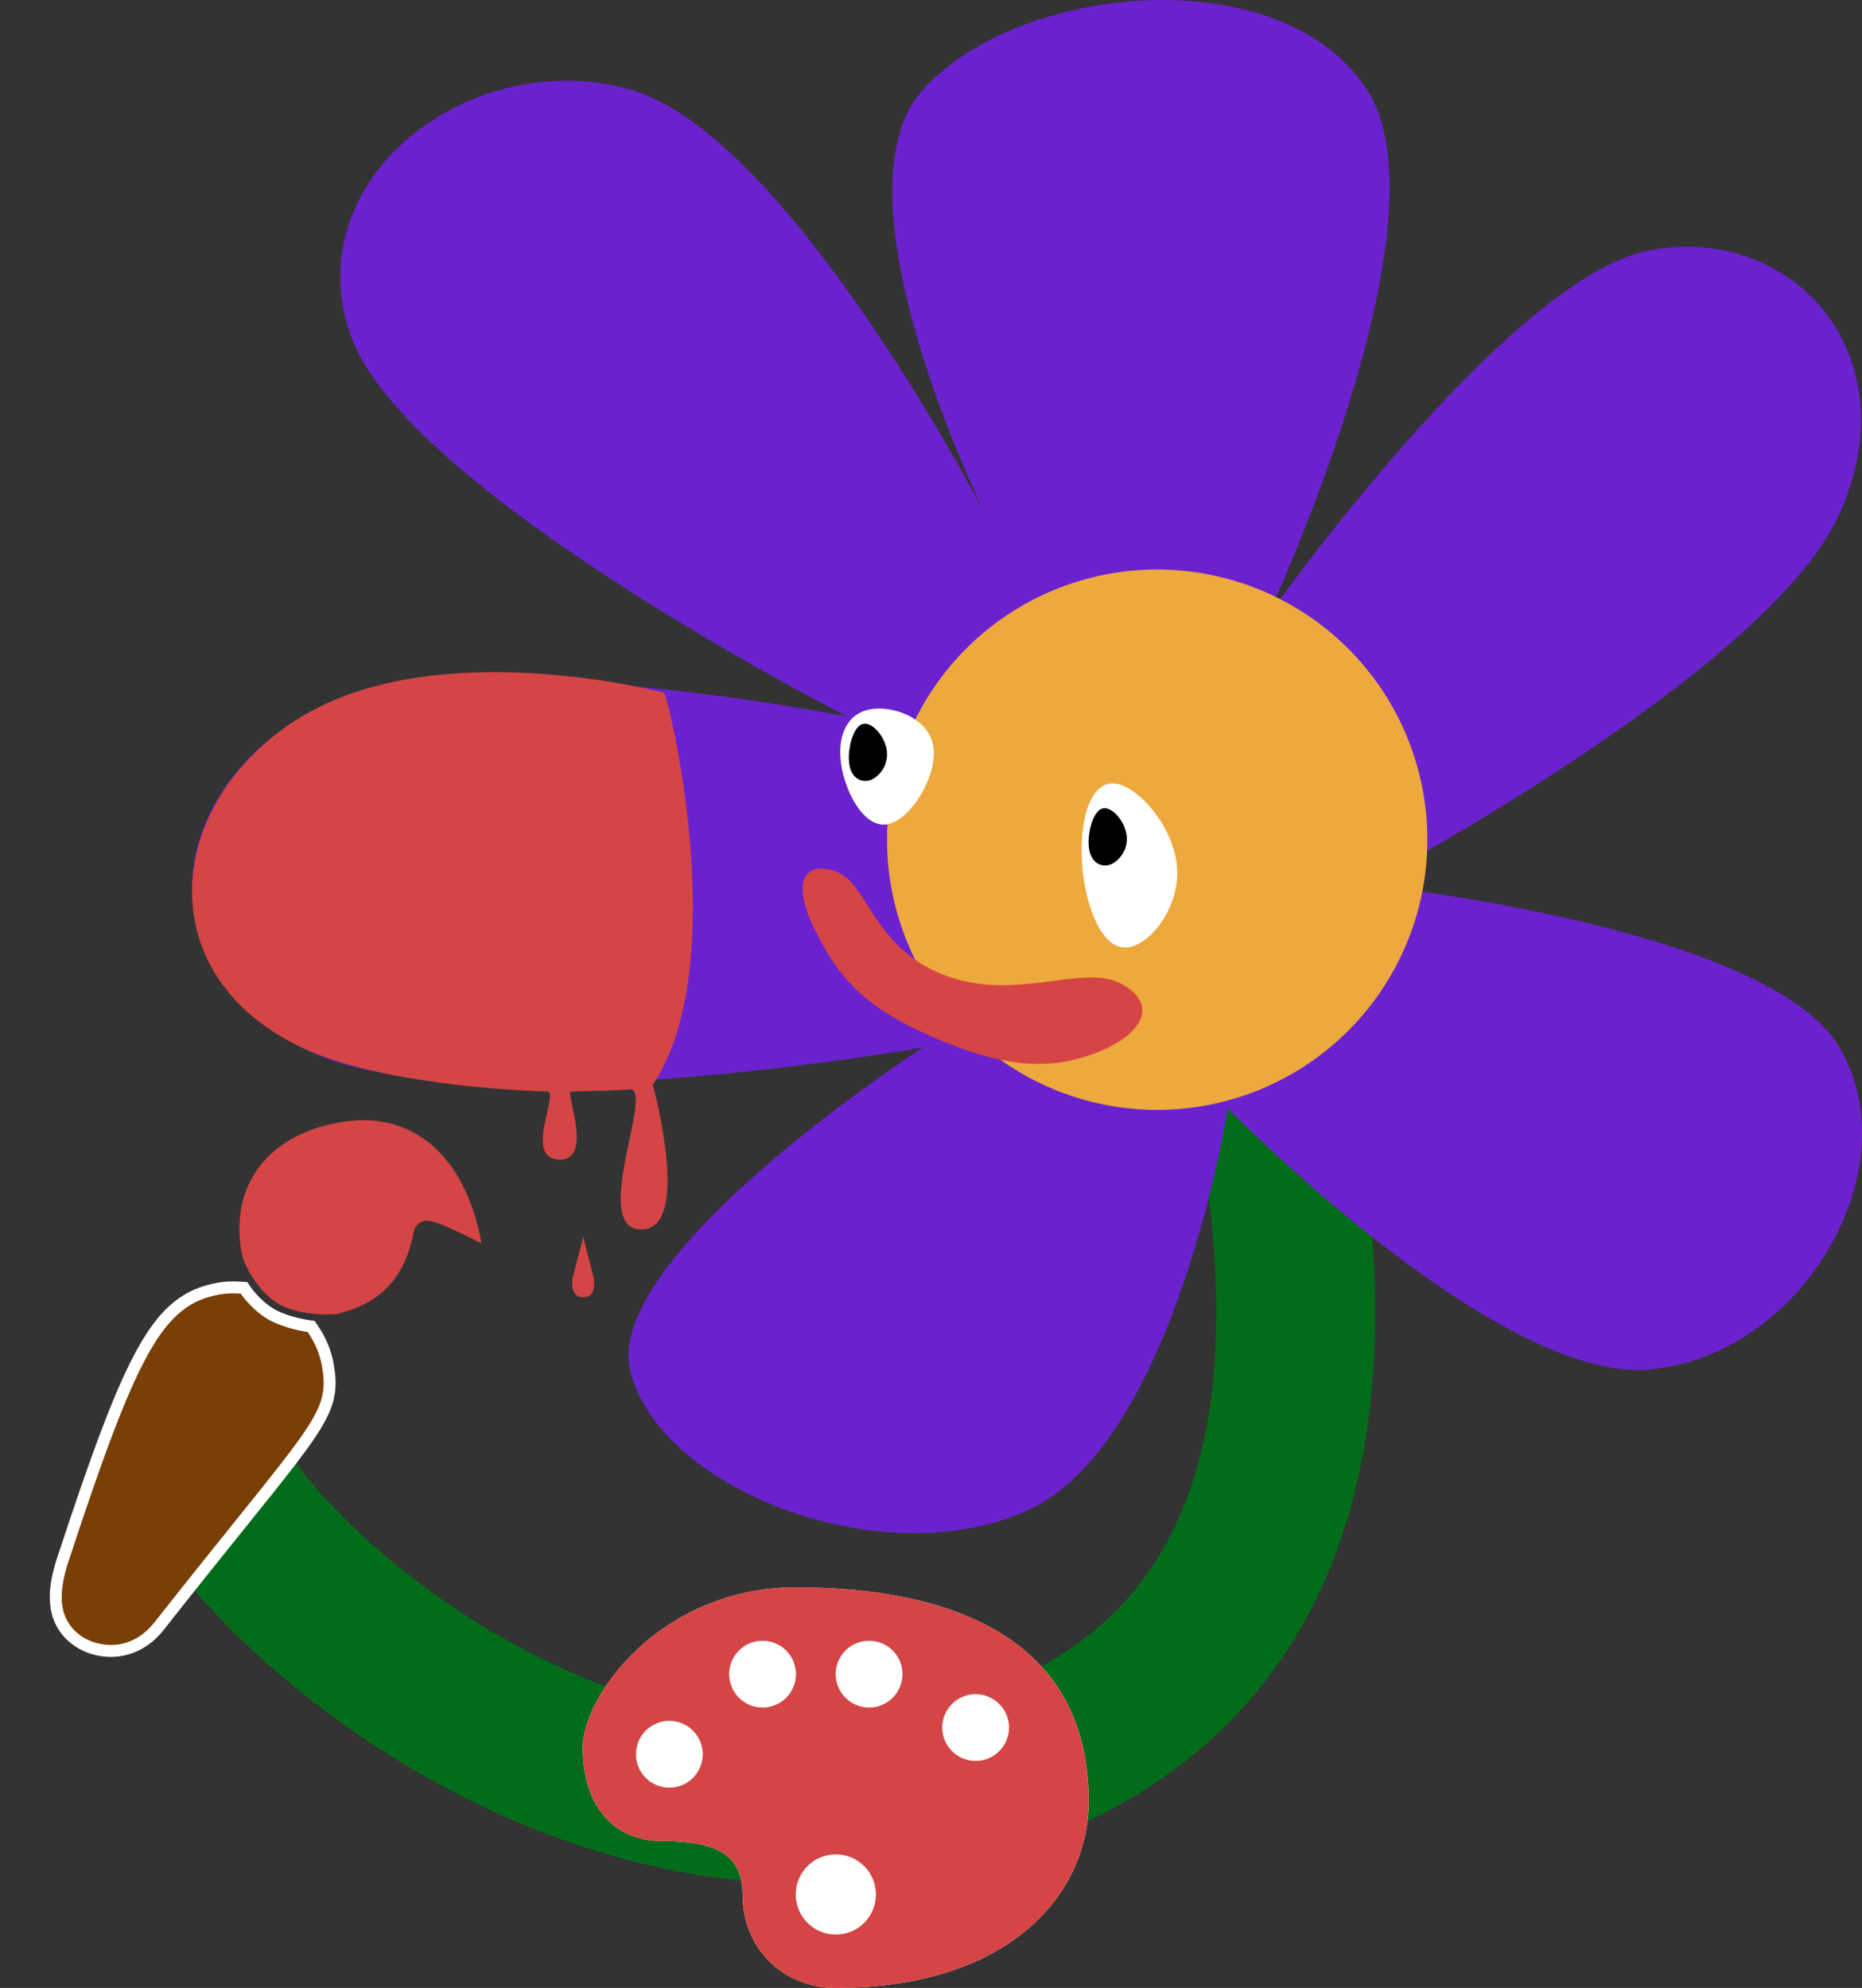 <svg xmlns="http://www.w3.org/2000/svg" width="468.743" height="500.42" viewBox="0 0 468.743 500.42">
  <rect x="0" y="0" width="468.743" height="500.42" fill="#333333" stroke="none"/>
  <g id="Group_22" data-name="Group 22" transform="translate(-1994.579 -1188.623)">
    <g id="Group_17" data-name="Group 17" transform="translate(-13.032 108.623)">
      <g id="Group_12" data-name="Group 12" transform="translate(626.4 -137.623)">
        <path id="Path_7" data-name="Path 7" d="M1668.422,1434.5c17.4,61.886,59.251,195.559-46.2,237.25-103.97,41.107-202.935-52.734-209.148-83.725-.042-.2-.117-.634-.182-1.062" transform="translate(16 -10.142)" fill="none" stroke="#026c1a" stroke-width="40"/>
        <g id="Group_8" data-name="Group 8" transform="translate(1429.555 1217.623)">
          <path id="Path_1" data-name="Path 1" d="M270.487,279.809c24.033-26.7,90.062-33.2,111.72,0s-25.086,132.8-25.086,132.8,60.565-85.881,96.587-92.382,65.377,26.454,47.5,66.375-119,93.311-119,93.311,101.128,10.515,119,41.038-9,77.219-47.5,81.052-106.5-65.722-106.5-65.722-13.269,85.015-50.888,101.445S203.193,631.195,196.734,602s73.753-81.052,73.753-81.052-117.332,20.818-156.443,0-34.355-62.454,0-83.272,137.42,0,137.42,0-111.447-56.671-125.129-96.138,30.463-73,70.4-61.73S286.077,386.6,286.077,386.6,246.455,306.506,270.487,279.809Z" transform="translate(-86.466 -257.281)" fill="#6b22ce"/>
          <path id="Path_8" data-name="Path 8" d="M68.01,0A68.01,68.01,0,1,1,0,68.01,68.01,68.01,0,0,1,68.01,0Z" transform="translate(174.962 143.364)" fill="#eda93d"/>
          <path id="Path_2" data-name="Path 2" d="M347.69,424.176c-5.777,1.271-8.1,7.076-6.875,14.28S346.82,454.266,352.6,453s12.551-12.417,11.325-19.622S353.467,422.905,347.69,424.176Z" transform="translate(-177.32 -245.548)" fill="#fff"/>
          <path id="Path_3" data-name="Path 3" d="M411.3,421.947c-6-.607-8.81,8.808-8.291,19.122s4.365,21.527,10.366,22.135,14.158-9.391,13.639-19.706S417.3,422.554,411.3,421.947Z" transform="translate(-179.022 -224.717)" fill="#fff"/>
          <path id="Path_4" data-name="Path 4" d="M7.612.2c8.471,1.41,12.3,17.069,31.118,20.879S72.5,12.306,82.883,15.441s8.41,11.454-2.629,18.179S57.582,41.5,38.73,36.956,12.624,25.976,4.844,15.441-.86-1.209,7.612.2Z" transform="matrix(0.985, 0.174, -0.174, 0.985, 154.641, 217.858)" fill="#d54545"/>
          <path id="Path_5" data-name="Path 5" d="M347.728,426.012c-2.325,1.065-3.668,6.9-2.991,10.356s3.375,4.527,5.7,3.463a7.151,7.151,0,0,0,3.6-7.721C353.361,428.655,350.053,424.947,347.728,426.012Z" transform="translate(-179.213 -243.647)"/>
          <path id="Path_6" data-name="Path 6" d="M347.728,426.012c-2.325,1.065-3.668,6.9-2.991,10.356s3.375,4.527,5.7,3.463a7.151,7.151,0,0,0,3.6-7.721C353.361,428.655,350.053,424.947,347.728,426.012Z" transform="translate(-118.853 -222.367)"/>
        </g>
        <path id="Path_9" data-name="Path 9" d="M202.463,530.339s10.061,36.452-2.931,36.432,3.479-35.8-2.854-35.259c-3.273.279-10.234.419-14.788.531-1.567.039,5.874,17.51-3.082,17.153s.221-17.051-2.923-17.153c-18.623-.606-45.77-3.494-61.842-11.094-39.081-18.48-34.355-62.454,0-83.272s90.379-6.29,91.268-5.976S222.81,499.933,202.463,530.339Z" transform="translate(1343.09 960.341)" fill="#d54545"/>
      </g>
      <g id="Group_14" data-name="Group 14" transform="translate(-82.775 535.167) rotate(-10)">
        <g id="Icon_awesome-paint-brush" data-name="Icon awesome-paint-brush" transform="translate(1984.123 1312.386) rotate(180)" fill="#793f05">
          <path d="M 22.208 83.837 C 20.47 83.837 18.638 83.591 16.607 83.084 L 15.895 82.906 L 15.598 82.235 C 15.581 82.195 13.688 78 10.285 75.164 C 6.822 72.278 1.646 70.637 1.594 70.62 L 0.957 70.421 L 0.679 69.815 C -0.767 66.665 -1.5 63.408 -1.5 60.137 C -1.5 57.197 -1.215 55.107 -0.546 53.148 C 0.208 50.937 1.459 48.859 3.508 46.412 C 7.465 41.686 14.392 35.627 26.967 24.628 C 33.549 18.871 41.741 11.706 51.79 2.729 C 54.824 0.003 58.521 -1.5 62.195 -1.5 C 64 -1.5 65.775 -1.179 67.471 -0.545 C 69.151 0.082 70.667 0.982 71.978 2.131 C 74.799 4.603 76.352 7.962 76.352 11.59 C 76.352 15.819 74.624 19.748 72.935 23.034 L 72.929 23.045 L 72.923 23.056 C 65.702 36.533 60.501 45.864 56.058 53.311 C 51.157 61.526 47.197 67.401 43.597 71.8 C 39.89 76.328 36.54 79.322 33.053 81.221 C 29.778 83.006 26.331 83.837 22.208 83.837 Z" stroke="none"/>
          <path d="M 62.195 -7.62939453125e-06 C 58.649 -7.62939453125e-06 55.325 1.57 52.789 3.848 C 4.975 46.56 -7.62939453125e-06 47.564 -7.62939453125e-06 60.137 C -7.62939453125e-06 63.341 0.76 66.396 2.042 69.189 C 2.042 69.189 7.513 70.901 11.245 74.011 C 14.977 77.121 16.97 81.628 16.97 81.628 C 18.657 82.049 20.395 82.337 22.208 82.337 C 36.736 82.337 45.157 71.701 71.601 22.348 C 73.327 18.991 74.852 15.366 74.852 11.59 C 74.852 4.828 68.77 -7.62939453125e-06 62.195 -7.62939453125e-06 M 62.195 -3 C 64.18 -3 66.131 -2.647 67.996 -1.95 C 69.846 -1.259 71.518 -0.266 72.966 1.003 C 76.117 3.763 77.852 7.523 77.852 11.59 C 77.852 16.139 76.04 20.274 74.268 23.72 L 74.245 23.765 C 67.013 37.263 61.801 46.612 57.346 54.079 C 52.407 62.36 48.406 68.293 44.757 72.75 C 40.924 77.433 37.433 80.544 33.771 82.539 C 30.266 84.448 26.592 85.337 22.208 85.337 C 20.346 85.337 18.395 85.076 16.244 84.539 L 14.811 84.181 L 14.228 82.845 C 14.162 82.7 12.4 78.878 9.325 76.316 C 6.111 73.638 1.192 72.067 1.143 72.051 L -0.131 71.652 L -0.685 70.44 C -2.221 67.093 -3 63.626 -3 60.137 C -3 54.761 -2.146 50.828 2.358 45.449 C 6.39 40.634 13.348 34.547 25.98 23.499 C 32.559 17.745 40.747 10.583 50.789 1.612 C 54.102 -1.362 58.152 -3 62.195 -3 Z" stroke="none" fill="#fff"/>
        </g>
        <path id="Icon_awesome-paint-brush-2" data-name="Icon awesome-paint-brush" d="M39.07,0c-9.385.6-17.9,4.178-22.734,16.912a3.57,3.57,0,0,1-3.413,2.334c-2.6,0-10.634-6.472-12.924-8.035C0,30.474,8.875,47.4,29.943,47.4c17.745,0,29.941-10.238,29.941-28.114a20.267,20.267,0,0,0-.227-2.136s-1.616-7.822-6.763-12.11S39.07,0,39.07,0Z" transform="translate(2029.037 1240.027) rotate(180)" fill="#d54545"/>
      </g>
      <g id="Group_16" data-name="Group 16" transform="translate(1090 121)">
        <path id="Icon_map-art-gallery" data-name="Icon map-art-gallery" d="M54.355,4.32C20.833,4.32.72,31.21.72,44.657s6.7,23.531,20.113,23.531,20.115,3.36,20.115,13.444c0,13.444,10.055,23.528,23.464,23.528,43.58,0,63.69-23.528,63.69-47.056C128.1,17.767,94.572,4.32,54.355,4.32Z" transform="translate(1063.589 1354.26)" fill="#fff"/>
      </g>
      <g id="Group_15" data-name="Group 15" transform="translate(1213 191)">
        <path id="Icon_map-art-gallery-2" data-name="Icon map-art-gallery" d="M54.355,4.32C20.833,4.32.72,31.21.72,44.657s6.7,23.531,20.113,23.531,20.115,3.36,20.115,13.444c0,13.444,10.055,23.528,23.464,23.528,43.58,0,63.69-23.528,63.69-47.056C128.1,17.767,94.572,4.32,54.355,4.32ZM45.974,17.767a8.4,8.4,0,1,1-8.381,8.4,8.391,8.391,0,0,1,8.381-8.4Zm26.813,0a8.4,8.4,0,1,1-8.378,8.4,8.391,8.391,0,0,1,8.378-8.4ZM99.607,31.21a8.4,8.4,0,1,1-8.378,8.4A8.391,8.391,0,0,1,99.607,31.21Zm-77.1,6.725a8.4,8.4,0,1,1-8.381,8.4,8.386,8.386,0,0,1,8.381-8.4Zm41.9,33.612A10.084,10.084,0,1,1,54.355,81.634,10.067,10.067,0,0,1,64.41,71.547Z" transform="translate(940.589 1284.26)" fill="#d54545"/>
      </g>
    </g>
    <path id="Path_11" data-name="Path 11" d="M2.4,0,4.927,9.817S6.295,15.2,2.4,15.169-.135,9.817-.135,9.817Z" transform="translate(2139 1500)" fill="#d54545"/>
  </g>
</svg>
